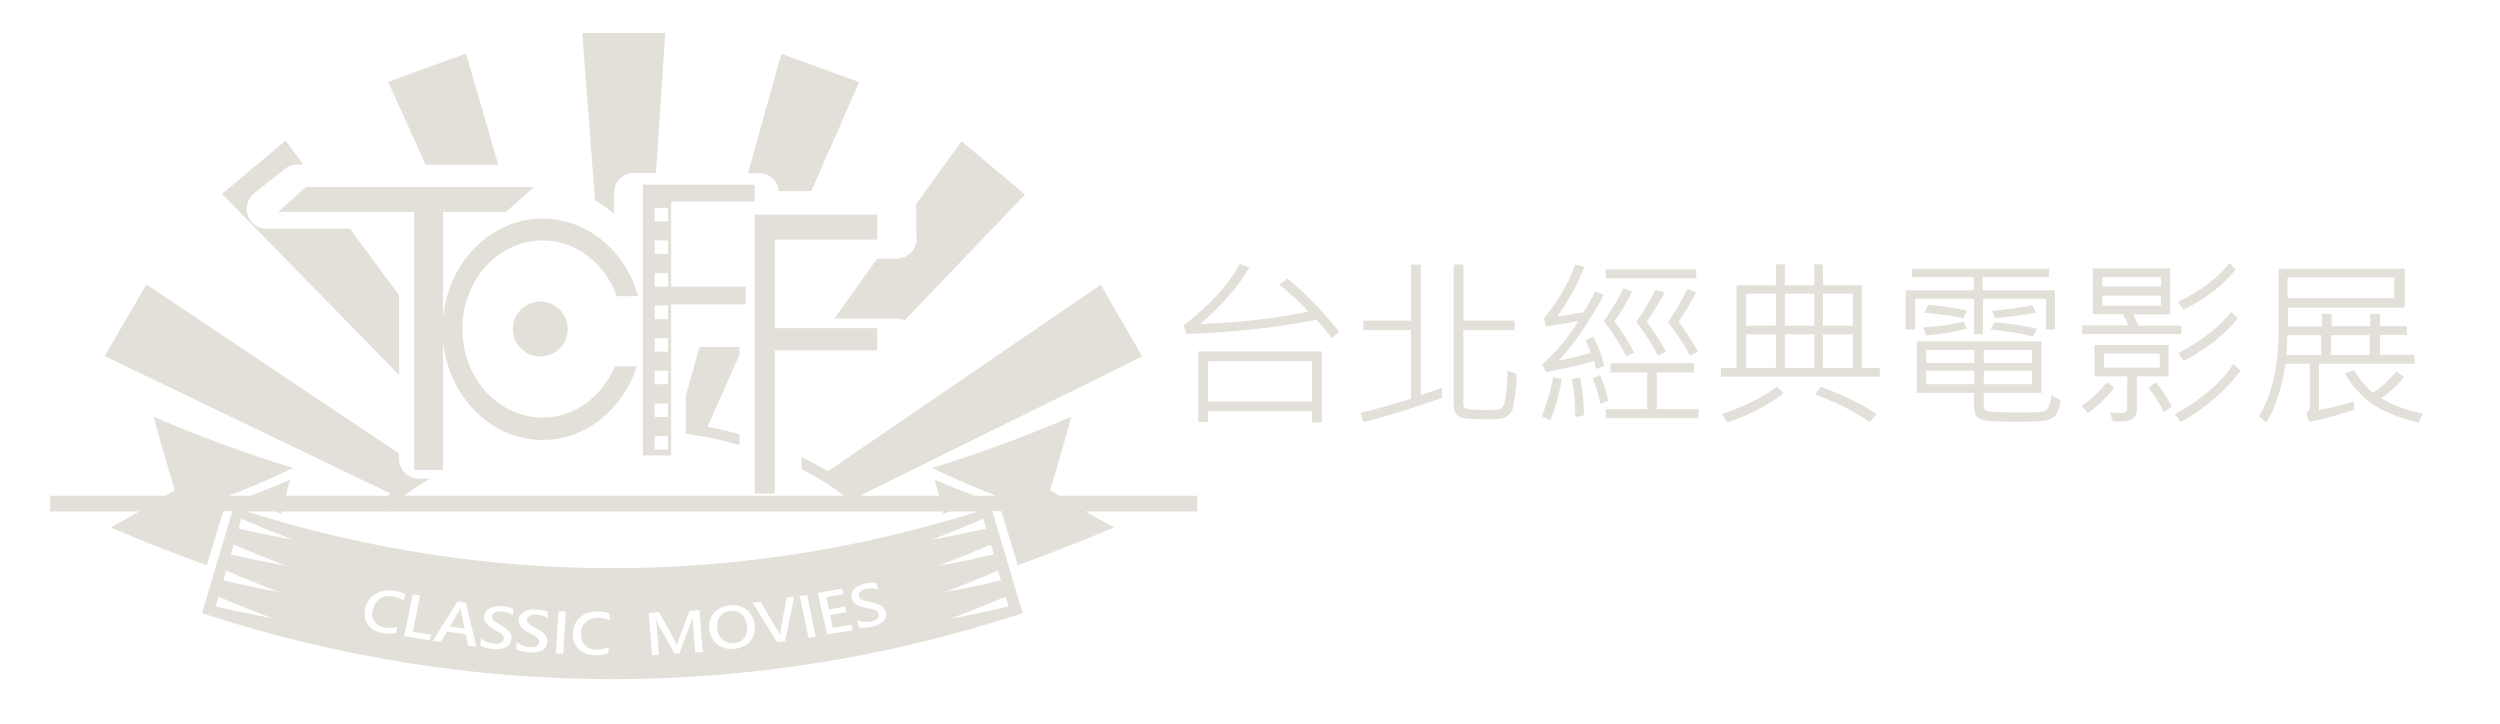 <?xml version="1.0" encoding="utf-8"?>
<!-- Generator: Adobe Illustrator 22.0.0, SVG Export Plug-In . SVG Version: 6.00 Build 0)  -->
<svg version="1.1" id="圖層_1" xmlns="http://www.w3.org/2000/svg" xmlns:xlink="http://www.w3.org/1999/xlink" x="0px" y="0px"
	 viewBox="0 0 892.1 258.5" style="enable-background:new 0 0 892.1 258.5;" xml:space="preserve">
<style type="text/css">
	.st0{fill:#e3e0d9;}
	.st1{fill:#e3e0d9;}
	.st2{fill:none;}
</style>
<g>
	<path class="st0" d="M477.9,118.5l-2.8,2.1c-1.4-2.1-3.2-4.3-5.4-6.5c-13.2,2.7-28.7,4.4-46.4,5.1l-0.9-3.1
		c9.5-7.4,16.2-14.7,19.9-21.9l3.5,1.2c-3.5,6.3-9.3,13.1-17.4,20.2c14.1-0.5,26.9-2,38.5-4.4c-2.6-2.9-6-6.1-10.4-9.7l2.9-2.2
		C466.7,105.5,472.9,112,477.9,118.5z M471.7,150.7h-3.5v-4h-37.1v3.9h-3.5v-25.2h44.1V150.7z M468.2,143.3v-14.4h-37.1v14.4H468.2z
		"/>
	<path class="st0" d="M514.5,142c-11.5,4.1-20.9,6.9-28,8.6l-1-3.3c5.4-1.3,11.4-2.9,18-5v-24.5h-17v-3.4h17V94.4h3.5v46.5
		c2.1-0.6,4.7-1.5,7.6-2.6V142z M541.2,133.4c0,2.6-0.2,5.2-0.6,7.9c-0.4,2.7-0.7,4.4-1,5.1c-0.3,0.7-0.8,1.3-1.4,1.8
		c-0.6,0.5-1.4,0.9-2.3,1.1c-0.9,0.2-2.7,0.3-5.4,0.3c-5.1,0-8.1-0.2-9.1-0.6c-1-0.4-1.7-1-2.1-1.8s-0.6-1.8-0.6-3V94.4h3.5v20h18.3
		v3.4h-18.3v26.6c0,0.5,0.3,1,0.9,1.3c0.6,0.4,2.9,0.6,6.9,0.6c2.8,0,4.5-0.1,5.1-0.3c0.6-0.2,1-0.6,1.3-1.1c0.3-0.5,0.7-2,1-4.3
		c0.3-2.3,0.5-5.1,0.6-8.3L541.2,133.4z"/>
	<path class="st0" d="M557.3,135.3c-1,5.9-2.4,10.8-4.2,14.7l-2.9-1.5c1.5-3.6,2.9-8.2,4.1-13.9L557.3,135.3z M572.4,130.6l-2.9,1.1
		c-0.2-1.2-0.5-2.2-0.7-2.9c-6.3,1.8-12.1,3.1-17.2,4l-1.2-2.8c4.9-4.4,9.2-9.5,12.8-15.4c-3.6,0.7-7.4,1.3-11.5,1.9l-0.8-2.9
		c4.8-5.6,8.5-12,11.2-19.2l3.2,0.8c-2.1,5.8-5.3,11.7-9.6,17.7c2.7-0.3,5.8-0.8,9.4-1.5c1.3-2,2.7-4.5,4.1-7.4l3.1,1.2
		c-5.3,9.9-10.7,17.7-16.2,23.5c3.7-0.7,7.6-1.7,11.5-2.8c-0.4-1.3-1-2.8-1.9-4.5l2.9-1.2C570.7,124.3,571.9,127.8,572.4,130.6z
		 M565.2,148.2l-3.1,0.6c0.1-4.1-0.3-8.6-1.2-13.5l2.9-0.6C564.8,140.1,565.3,144.6,565.2,148.2z M573.9,143l-2.8,1.1
		c-0.7-3.3-1.6-6.3-2.8-9.1l2.7-1.1C572.3,136.7,573.2,139.8,573.9,143z M583.1,125.8l-2.8,1.3c-2.4-4.7-5.1-8.8-8-12.5
		c3-4.4,5.4-8.3,7.1-11.8l3,1.2c-1.9,3.9-4,7.5-6.3,10.7C578.7,118,581,121.7,583.1,125.8z M606.1,149.2H573V146h14.8v-13.1h-13.1
		v-3.3h29.8v3.3h-13.3V146h14.9V149.2z M605.3,99.3H573v-3.2h32.3V99.3z M594.5,125.4l-2.8,1.6c-2.2-4.1-4.7-8.2-7.8-12.1
		c3-4.4,5.3-8.2,6.8-11.5l3.3,1c-1.8,3.4-3.9,6.9-6.4,10.4C590.2,118.3,592.5,121.8,594.5,125.4z M605.9,125.5l-2.8,1.5
		c-2.1-4.1-4.8-8.1-7.9-12c2.8-4.1,5.2-8.1,6.9-11.9l3.1,1.2c-2,3.9-4.1,7.4-6.2,10.5C602.1,119.1,604.4,122.6,605.9,125.5z"/>
	<path class="st0" d="M670.8,134.4h-56.7v-3.1h5.6v-29.5h14v-7.5h3.2v7.5h10.5v-7.5h3.1v7.5h13.9v29.5h6.4V134.4z M636.5,140.3
		c-5.6,4.4-12.3,7.8-20.1,10.4l-2-2.9c7.9-2.7,14.4-5.9,19.7-9.8L636.5,140.3z M633.7,116.2v-11.4h-10.6v11.4H633.7z M633.7,131.3
		v-12h-10.6v12H633.7z M647.4,116.2v-11.4h-10.5v11.4H647.4z M647.4,131.3v-12h-10.5v12H647.4z M669.6,147.8l-2.4,2.8
		c-5.1-3.6-11.7-6.9-19.5-9.9l2.1-2.7C658.7,141.4,665.3,144.7,669.6,147.8z M661.2,116.2v-11.4h-10.7v11.4H661.2z M661.2,131.3v-12
		h-10.7v12H661.2z"/>
	<path class="st0" d="M733.4,117.6h-3.3v-11h-22.5v12.7h-3.2v-12.7h-21v11h-3.4v-14h24.3v-4.7h-22v-3h48.9v3h-23.7v4.7h25.8V117.6z
		 M735.3,142.8c-0.3,2.6-1,4.5-2,5.6c-1,1.1-2.9,1.7-5.5,1.9c-2.6,0.2-5.6,0.2-8.9,0.2c-2.8,0-5.5-0.1-8.1-0.2
		c-2.5-0.1-4.2-0.6-5.1-1.4c-0.9-0.8-1.3-2.2-1.3-4v-4.7H684v-18.4h44.5v18.4h-20.6v5c0,0.5,0.2,1,0.6,1.2c0.4,0.3,1.7,0.5,4.1,0.6
		s5,0.2,7.9,0.2c5,0,7.9-0.1,8.8-0.4c0.9-0.2,1.5-0.9,1.9-1.9s0.7-2.4,0.8-3.9L735.3,142.8z M701.8,117.3c-5.1,1.3-10,2.1-14.5,2.4
		l-1-2.9c4.8-0.2,9.6-0.9,14.5-2L701.8,117.3z M701.8,110.8l-1.1,2.8c-3.6-0.9-8.2-1.5-14-2l1.4-2.8
		C693.5,109.2,698,109.9,701.8,110.8z M704.5,129.5v-4.6h-17.2v4.6H704.5z M704.5,137.1v-4.8h-17.2v4.8H704.5z M725.1,129.5v-4.6
		h-17.2v4.6H725.1z M725.1,137.1v-4.8h-17.2v4.8H725.1z M727,117.4l-1.5,2.7c-4.5-1.2-9.5-2-15.2-2.5l1.4-2.6
		C718.3,115.6,723.4,116.4,727,117.4z M726.5,111.6c-5.3,0.9-10.2,1.6-14.7,1.9l-1-2.6c4.4-0.3,9.3-1,14.5-2L726.5,111.6z"/>
	<path class="st0" d="M754.4,138.3c-2.4,3.3-5.5,6.4-9.3,9.1l-2.3-2.5c3.2-2.2,6.2-5,9.1-8.5L754.4,138.3z M778.4,119.2H743v-3.1
		h16.4c-0.7-1.7-1.3-3-1.9-4h-10.7V95.8h27.6v16.4h-13.1c0.5,1,1,2.3,1.7,4h15.4V119.2z M773.9,134.3h-11.4V146
		c0,1.6-0.5,2.7-1.4,3.4c-0.9,0.7-2.5,1-4.6,1h-2.5l-1.1-3.1c2.1,0,3.7,0,4.7,0c1-0.1,1.5-0.7,1.5-1.9v-11.1h-11.7v-11.2h26.4V134.3
		z M771.1,102.2v-3.3h-20.9v3.3H771.1z M771.1,109.1v-3.6h-20.9v3.6H771.1z M770.7,131.2v-5h-19.9v5H770.7z M775,145.1l-2.8,1.9
		c-1.5-3-3.3-5.9-5.6-8.7l2.7-1.9C771.3,138.8,773.2,141.6,775,145.1z M799.5,132.3c-5.4,7.3-12.5,13.4-21.3,18.3l-2.1-2.8
		c9.6-5.3,16.6-11.3,20.9-18L799.5,132.3z M797.8,96.2c-4.7,5.8-10.9,10.5-18.6,14.3l-2-2.7c8.7-4.4,14.8-9,18.3-14L797.8,96.2z
		 M798.5,113.6c-4.3,5.6-10.7,10.6-19.2,15.2l-2-2.8c8.5-4.5,14.7-9.3,18.8-14.7L798.5,113.6z"/>
	<path class="st0" d="M861.4,129.8h-33.9v16.5c4.1-0.7,8.2-1.7,12.4-3.1l0.2,3c-5.1,1.7-10.4,3.2-16.1,4.4l-1-3.2
		c0.8-0.6,1.2-1.2,1.2-1.9v-15.7h-8.6c-1.5,9.2-3.8,16.2-6.9,21l-2.6-2.3c4.7-7.6,7-18,7-31V95.9h45v13.9h-41.6v6.7h12V112h3.5v4.4
		h13.8V112h3.5v4.4h9.6v3.1h-9.6v7.1h12.3V129.8z M828.3,126.7v-7.1h-12.1c0,2.3-0.1,4.6-0.4,7.1H828.3z M854.4,106.4v-7.4h-38.1
		v7.4H854.4z M845.6,126.7v-7.1h-13.8v7.1H845.6z M864.6,147.6l-1.6,3.2c-8.6-2.2-14.7-4.9-18.4-8.1c-3.6-3.1-6.2-6.3-7.8-9.6
		l3.3-0.9c2,3.3,4.2,5.9,6.6,7.9c3.1-1.9,5.9-4.5,8.5-7.6l2.7,2.1c-2.4,2.9-5.1,5.4-8.2,7.5C853.5,144.5,858.5,146.3,864.6,147.6z"
		/>
</g>
<g>
	<path class="st1" d="M190.5,66.7l-9.9,8.9h-22.5v92.1h-10.3V75.6H99.3l9.9-8.9H190.5z"/>
	<circle class="st1" cx="192.8" cy="117.4" r="9.8"/>
	<polygon class="st2" points="124.9,81.6 142.5,105.5 142.5,81.6 	"/>
	<g>
		<path class="st1" d="M219.5,130.6c-4.5,10.8-14.4,18.4-25.9,18.4c-15.8,0-28.6-14.1-28.6-31.6s12.8-31.6,28.6-31.6
			c12,0,22.3,8.2,26.5,19.9h7.6C223.2,89.6,209.6,78,193.6,78c-19.7,0-35.7,17.7-35.7,39.5c0,21.8,16,39.5,35.7,39.5
			c15.5,0,28.7-11,33.7-26.3H219.5z"/>
		<path class="st1" d="M269.3,71.9v-6h-39.9v96.6h3l0,0h7.1v-53.9h26.6v-6.3h-26.6V71.9H269.3z M238.4,160.4h-4.8v-4.8h4.8V160.4z
			 M238.4,148.8h-4.8v-4.8h4.8V148.8z M238.4,137.1h-4.8v-4.8h4.8V137.1z M238.4,125.5h-4.8v-4.8h4.8V125.5z M238.4,113.9h-4.8V109
			h4.8V113.9z M238.4,102.3h-4.8v-4.8h4.8V102.3z M238.4,90.6h-4.8v-4.8h4.8V90.6z M238.4,79h-4.8v-4.8h4.8V79z"/>
		<polyline class="st1" points="276.5,125 313,125 313,117.1 276.5,117.1 276.5,85.5 313,85.5 313,76.6 269.3,76.6 269.3,176.1 
			276.5,176.1 		"/>
		<g>
			<path class="st1" d="M164.3,216.9L164.3,216.9c-0.2,0.4-0.4,0.8-0.5,1.1l-3.3,5.6l5.3,0.7l-1.3-6.2
				C164.4,217.8,164.3,217.4,164.3,216.9z"/>
			<path class="st1" d="M264.6,219.1c-1.1-0.9-2.4-1.3-4.1-1.1c-1.6,0.2-2.9,0.9-3.7,2.1c-0.8,1.2-1.1,2.6-0.9,4.3
				c0.2,1.7,0.9,3,2,3.9c1.1,1,2.5,1.3,4.1,1.2c1.7-0.2,2.9-0.9,3.7-2c0.8-1.1,1.1-2.6,0.8-4.3C266.3,221.4,265.6,220,264.6,219.1z"
				/>
			<path class="st1" d="M427.2,176.9H378c-1.1-0.7-2.2-1.3-3.3-2c2.7-8.7,5.2-17.4,7.6-26.2c-16.3,7-32.8,13.1-49.8,18.3
				c7.5,3.5,15.1,6.8,22.9,9.9h-7.7c-4.7-1.8-9.4-3.7-14.1-5.7c0.6,2.3,1,4,1.5,5.7H102c0.4-1.7,0.9-3.5,1.5-5.7
				c-4.6,2-9.4,3.9-14.1,5.7h-7.7c7.7-3,15.4-6.3,22.9-9.9c-17.1-5.2-33.6-11.3-49.8-18.3c2.4,8.8,4.9,17.5,7.6,26.2
				c-1.1,0.7-2.2,1.3-3.3,2H17.9v5.6h31.8c-3.4,2-6.8,3.9-10.2,5.7c11.3,4.9,22.7,9.4,34.3,13.5c2-6.4,3.9-12.9,5.9-19.3h3.2
				c-3.6,12.1-7.2,24.2-10.8,36.4c95.8,31.4,197.1,31.4,292.8,0c-3.6-12.1-7.2-24.2-10.8-36.4h3.2c2,6.4,3.9,12.9,5.9,19.3
				c11.6-4.2,23-8.7,34.3-13.5c-3.4-1.9-6.9-3.8-10.2-5.7h39.9V176.9z M77,216.4c0.4-1.4,0.6-2.1,1-3.5c6.4,2.8,12.9,5.4,19.5,7.8
				C90.7,219.4,83.8,218,77,216.4z M79.7,207.1c0.4-1.4,0.6-2.1,1-3.5c6.3,2.7,12.7,5.3,19.1,7.7C93.1,210.1,86.4,208.7,79.7,207.1z
				 M82.4,197.8c0.4-1.4,0.6-2.1,1-3.5c6.2,2.7,12.4,5.2,18.8,7.6C95.5,200.7,88.9,199.4,82.4,197.8z M85.1,188.6
				c0.4-1.4,0.6-2.1,1-3.5c6.1,2.6,12.2,5.1,18.4,7.5C98,191.4,91.5,190.1,85.1,188.6z M133.5,221.6c0.8,1.2,2,2,3.8,2.3
				c1.6,0.3,3.1,0.2,4.5-0.2l-0.5,2.2c-1.4,0.3-3,0.3-4.8,0c-2.4-0.4-4.2-1.5-5.3-3.1c-1.1-1.6-1.4-3.5-0.9-5.7
				c0.5-2.3,1.8-4.1,3.8-5.2c2-1.2,4.2-1.5,6.7-1.1c1.6,0.3,2.9,0.7,3.8,1.3l-0.5,2.3c-1-0.8-2.3-1.3-3.7-1.6
				c-1.8-0.3-3.4-0.1-4.7,0.8c-1.3,0.9-2.2,2.1-2.6,3.9C132.5,219,132.7,220.4,133.5,221.6z M153.3,228.5l-9.1-1.5l3.1-14.9l2.6,0.4
				l-2.6,12.9l6.5,1.1L153.3,228.5z M167.1,230.4l-0.9-4.1l-6.7-0.9l-2.2,3.7l-2.9-0.4l8.9-14.1l2.9,0.4l3.8,15.8L167.1,230.4z
				 M183,219.6c-1-0.7-2.2-1.2-3.8-1.4c-1-0.1-1.8,0-2.5,0.3c-0.7,0.3-1,0.7-1.1,1.4c-0.1,0.6,0.1,1,0.5,1.5c0.4,0.4,1.3,1,2.6,1.7
				c1.6,0.9,2.6,1.7,3.2,2.5c0.5,0.8,0.8,1.6,0.6,2.5c-0.2,1.4-0.9,2.3-2.1,2.9c-1.2,0.6-2.8,0.8-4.7,0.6c-0.7-0.1-1.5-0.2-2.4-0.5
				c-0.9-0.2-1.5-0.5-1.9-0.8l0.3-2.5c1.2,1.1,2.6,1.7,4.4,1.9c2.2,0.2,3.4-0.3,3.6-1.7c0.1-0.4,0-0.8-0.2-1.1
				c-0.2-0.3-0.5-0.7-0.9-0.9c-0.4-0.3-1.2-0.7-2.3-1.4c-1.4-0.8-2.4-1.6-2.9-2.3c-0.5-0.7-0.7-1.5-0.6-2.4c0.2-1.3,0.9-2.3,2.1-2.9
				c1.2-0.6,2.8-0.8,4.5-0.7c1.7,0.2,2.9,0.5,3.8,1L183,219.6z M195.5,220.6c-1-0.7-2.3-1.1-3.8-1.3c-1-0.1-1.8,0-2.5,0.4
				c-0.6,0.3-1,0.8-1.1,1.4c-0.1,0.6,0.1,1,0.5,1.4c0.4,0.4,1.3,1,2.7,1.7c1.6,0.8,2.7,1.6,3.3,2.4c0.6,0.8,0.8,1.6,0.7,2.5
				c-0.1,1.4-0.8,2.4-2,3c-1.2,0.6-2.7,0.9-4.7,0.7c-0.7-0.1-1.5-0.2-2.4-0.4c-0.9-0.2-1.5-0.5-2-0.8l0.2-2.5c1.2,1,2.7,1.6,4.4,1.8
				c2.2,0.2,3.4-0.4,3.6-1.8c0-0.4-0.1-0.8-0.3-1.1c-0.2-0.3-0.5-0.6-0.9-0.9c-0.4-0.3-1.2-0.7-2.4-1.3c-1.5-0.8-2.5-1.5-3-2.2
				c-0.5-0.7-0.8-1.5-0.7-2.4c0.1-1.3,0.8-2.3,2-2.9c1.2-0.7,2.7-0.9,4.5-0.8c1.7,0.1,3,0.4,3.8,0.8L195.5,220.6z M201.8,220.1
				L201.8,220.1l-0.7,11.3v0l-0.1,1.9l-2.6-0.1l0.1-1.9l0,0l0.7-11.3v0l0.1-1.9l2.6,0.1L201.8,220.1z M217.6,221.4
				c-1.2-0.6-2.5-1-4-1c-1.8,0-3.3,0.5-4.5,1.5c-1.2,1.1-1.8,2.5-1.8,4.2c0,1.7,0.4,3,1.4,4.1c1,1.1,2.4,1.6,4.2,1.6
				c1.6,0,3.1-0.3,4.3-0.9l-0.1,2.2c-1.3,0.5-2.9,0.8-4.8,0.7c-2.5-0.1-4.4-0.8-5.8-2.2c-1.4-1.4-2.1-3.2-2.1-5.5
				c0.1-2.4,0.9-4.3,2.6-5.8c1.7-1.5,3.8-2.2,6.4-2.1c1.6,0,3,0.3,4,0.7L217.6,221.4z M248.1,232.7l-0.8-9.7c-0.1-0.9-0.1-1.9-0.1-3
				l-0.1,0c-0.2,0.9-0.3,1.4-0.4,1.7l-4.3,11.4l-1.7,0.1l-6-10.7c-0.2-0.3-0.4-0.8-0.6-1.7l-0.1,0c0.1,0.9,0.3,2,0.4,3.3l0.7,9.5
				l-2.4,0.2l-1.2-15.1l3.7-0.2l5.4,9.7c0.4,0.8,0.7,1.4,0.9,1.9l0.1,0c0.1-0.4,0.3-1.1,0.6-2l3.9-10.2l3.5-0.2l1.2,15.1
				L248.1,232.7z M267.9,228.6c-1.3,1.6-3.1,2.6-5.6,2.9c-2.4,0.3-4.4-0.2-6.1-1.4c-1.7-1.2-2.7-3-3-5.2c-0.3-2.4,0.1-4.4,1.4-6
				c1.3-1.6,3.2-2.6,5.7-2.9c2.4-0.3,4.4,0.2,6,1.5c1.6,1.2,2.6,3,3,5.2C269.6,225,269.1,227,267.9,228.6z M280.2,228.8l-2.9,0.4
				l-8.7-14.1l2.8-0.4l6.3,10.7c0.2,0.4,0.4,0.8,0.6,1.3l0.1,0c0-0.4,0-0.9,0.1-1.5l2.2-11.9l2.7-0.4L280.2,228.8z M288.5,227.6
				l-0.4-1.9l0,0l-2.3-11.1v0l-0.4-1.9l2.6-0.4l0.4,1.9l0,0l2.3,11.1v0l0.4,1.9L288.5,227.6z M295.2,226.4l-3.4-14.8l8.8-1.6l0.5,2
				l-6.3,1.1l1,4.4l5.8-1.1l0.4,2l-5.8,1.1l1,4.6l6.6-1.2l0.5,2L295.2,226.4z M315.2,221.7c-0.9,0.9-2.3,1.6-4.2,2
				c-0.7,0.1-1.5,0.2-2.4,0.3c-0.9,0-1.6,0-2.1-0.2l-0.6-2.5c1.5,0.7,3.1,0.8,4.8,0.5c2.2-0.4,3.1-1.3,2.8-2.7
				c-0.1-0.4-0.3-0.7-0.6-1c-0.3-0.3-0.7-0.5-1.2-0.6c-0.5-0.1-1.4-0.4-2.7-0.6c-1.7-0.3-2.9-0.8-3.6-1.3c-0.8-0.5-1.3-1.2-1.5-2.1
				c-0.3-1.3,0-2.4,0.9-3.3c0.9-1,2.3-1.6,4-2c1.7-0.3,3-0.4,3.9-0.2l0.6,2.3c-1.2-0.4-2.5-0.5-4.1-0.2c-1,0.2-1.7,0.5-2.2,1
				c-0.5,0.5-0.7,1-0.5,1.6c0.1,0.6,0.5,1,1,1.2c0.5,0.3,1.6,0.6,3.1,0.9c1.8,0.4,3.1,0.8,3.9,1.4c0.8,0.6,1.3,1.3,1.6,2.2
				C316.4,219.7,316.1,220.8,315.2,221.7z M359.9,216.4c-6.8,1.6-13.7,3.1-20.5,4.3c6.6-2.5,13.1-5.1,19.5-7.8
				C359.3,214.3,359.5,215,359.9,216.4z M357.2,207.1c-6.7,1.6-13.4,3-20.2,4.2c6.5-2.4,12.8-5,19.1-7.7
				C356.6,205,356.8,205.7,357.2,207.1z M334.8,201.9c6.3-2.4,12.6-4.9,18.8-7.6c0.4,1.4,0.6,2.1,1,3.5
				C348,199.4,341.4,200.7,334.8,201.9z M332.5,192.6c6.2-2.4,12.3-4.9,18.4-7.5c0.4,1.4,0.6,2.1,1,3.5
				C345.4,190,339,191.4,332.5,192.6z M87.9,182.5h9.9c0.8,0.2,1.6,0.5,2.6,0.8c0.1-0.3,0.1-0.5,0.2-0.8h235.8
				c0.1,0.3,0.1,0.5,0.2,0.8c0.9-0.3,1.8-0.5,2.6-0.8h9.9C263.4,209.5,173.5,209.5,87.9,182.5z"/>
		</g>
		<polygon class="st2" points="286,92.2 286,113.6 297.7,113.6 313,92.2 		"/>
		<polygon class="st2" points="244.6,141.2 249.5,123.7 244.6,123.7 		"/>
		<path class="st2" d="M252.5,152.3c3.9,0.7,7.7,1.6,11.4,2.6v-28.4L252.5,152.3z"/>
		<path class="st1" d="M277.9,68.2h11.6l17.1-38.9l-27.8-10.1l-11.9,42.6h4C274.6,61.7,277.6,64.6,277.9,68.2z"/>
		<path class="st1" d="M219.1,68.8c0-3.9,3.2-7.1,7.1-7.1h7.9l3.3-49.9h-29.6l4.5,59.7c2.4,1.4,4.7,3,6.8,4.8V68.8z"/>
		<path class="st1" d="M327.1,85.2c0,3.9-3.2,7.1-7.1,7.1h-7l-15.3,21.4H320c1,0,1.9,0.2,2.8,0.6l43-44.9l-22.7-19l-16.4,22.8
			c0.2,0.7,0.3,1.3,0.3,2.1V85.2z"/>
		<path class="st1" d="M312.4,181.5c-1.6-1.7-3.3-3.3-5.2-4.8l100.4-49.5l-14.8-25.6l-97.4,66.6c-3-1.8-6.1-3.5-9.4-5.1v4.3
			c7.9,4,14.9,8.8,20.9,14.2"/>
		<path class="st1" d="M252.5,152.3l11.4-25.8v-2.7h-14.3l-4.9,17.5v13.5c6.7,0.9,13.1,2.2,19.2,4v-3.8
			C260.1,153.9,256.4,153,252.5,152.3z"/>
	</g>
	<polygon class="st1" points="166.3,19.1 138.5,29.2 151.9,58.8 177.8,58.8 	"/>
	<path class="st1" d="M137.4,182.5c4.7-4.3,10.1-8.2,16-11.7h-3.9c-3.9,0-7.1-3.2-7.1-7.1v-1.9l-90.2-60.3l-14.8,25.6l101.9,49
		c-2,1.6-4,3.3-5.8,5.1"/>
	<path class="st1" d="M124.9,81.6H95.1c-3,0-5.7-1.9-6.7-4.8c-1-2.8,0-6,2.3-7.9l11.1-8.7c1.2-1,2.8-1.5,4.3-1.5h2.1l-6.3-8.5
		l-22.7,19l63.2,64.6v-28.4L124.9,81.6z"/>
</g>
</svg>
